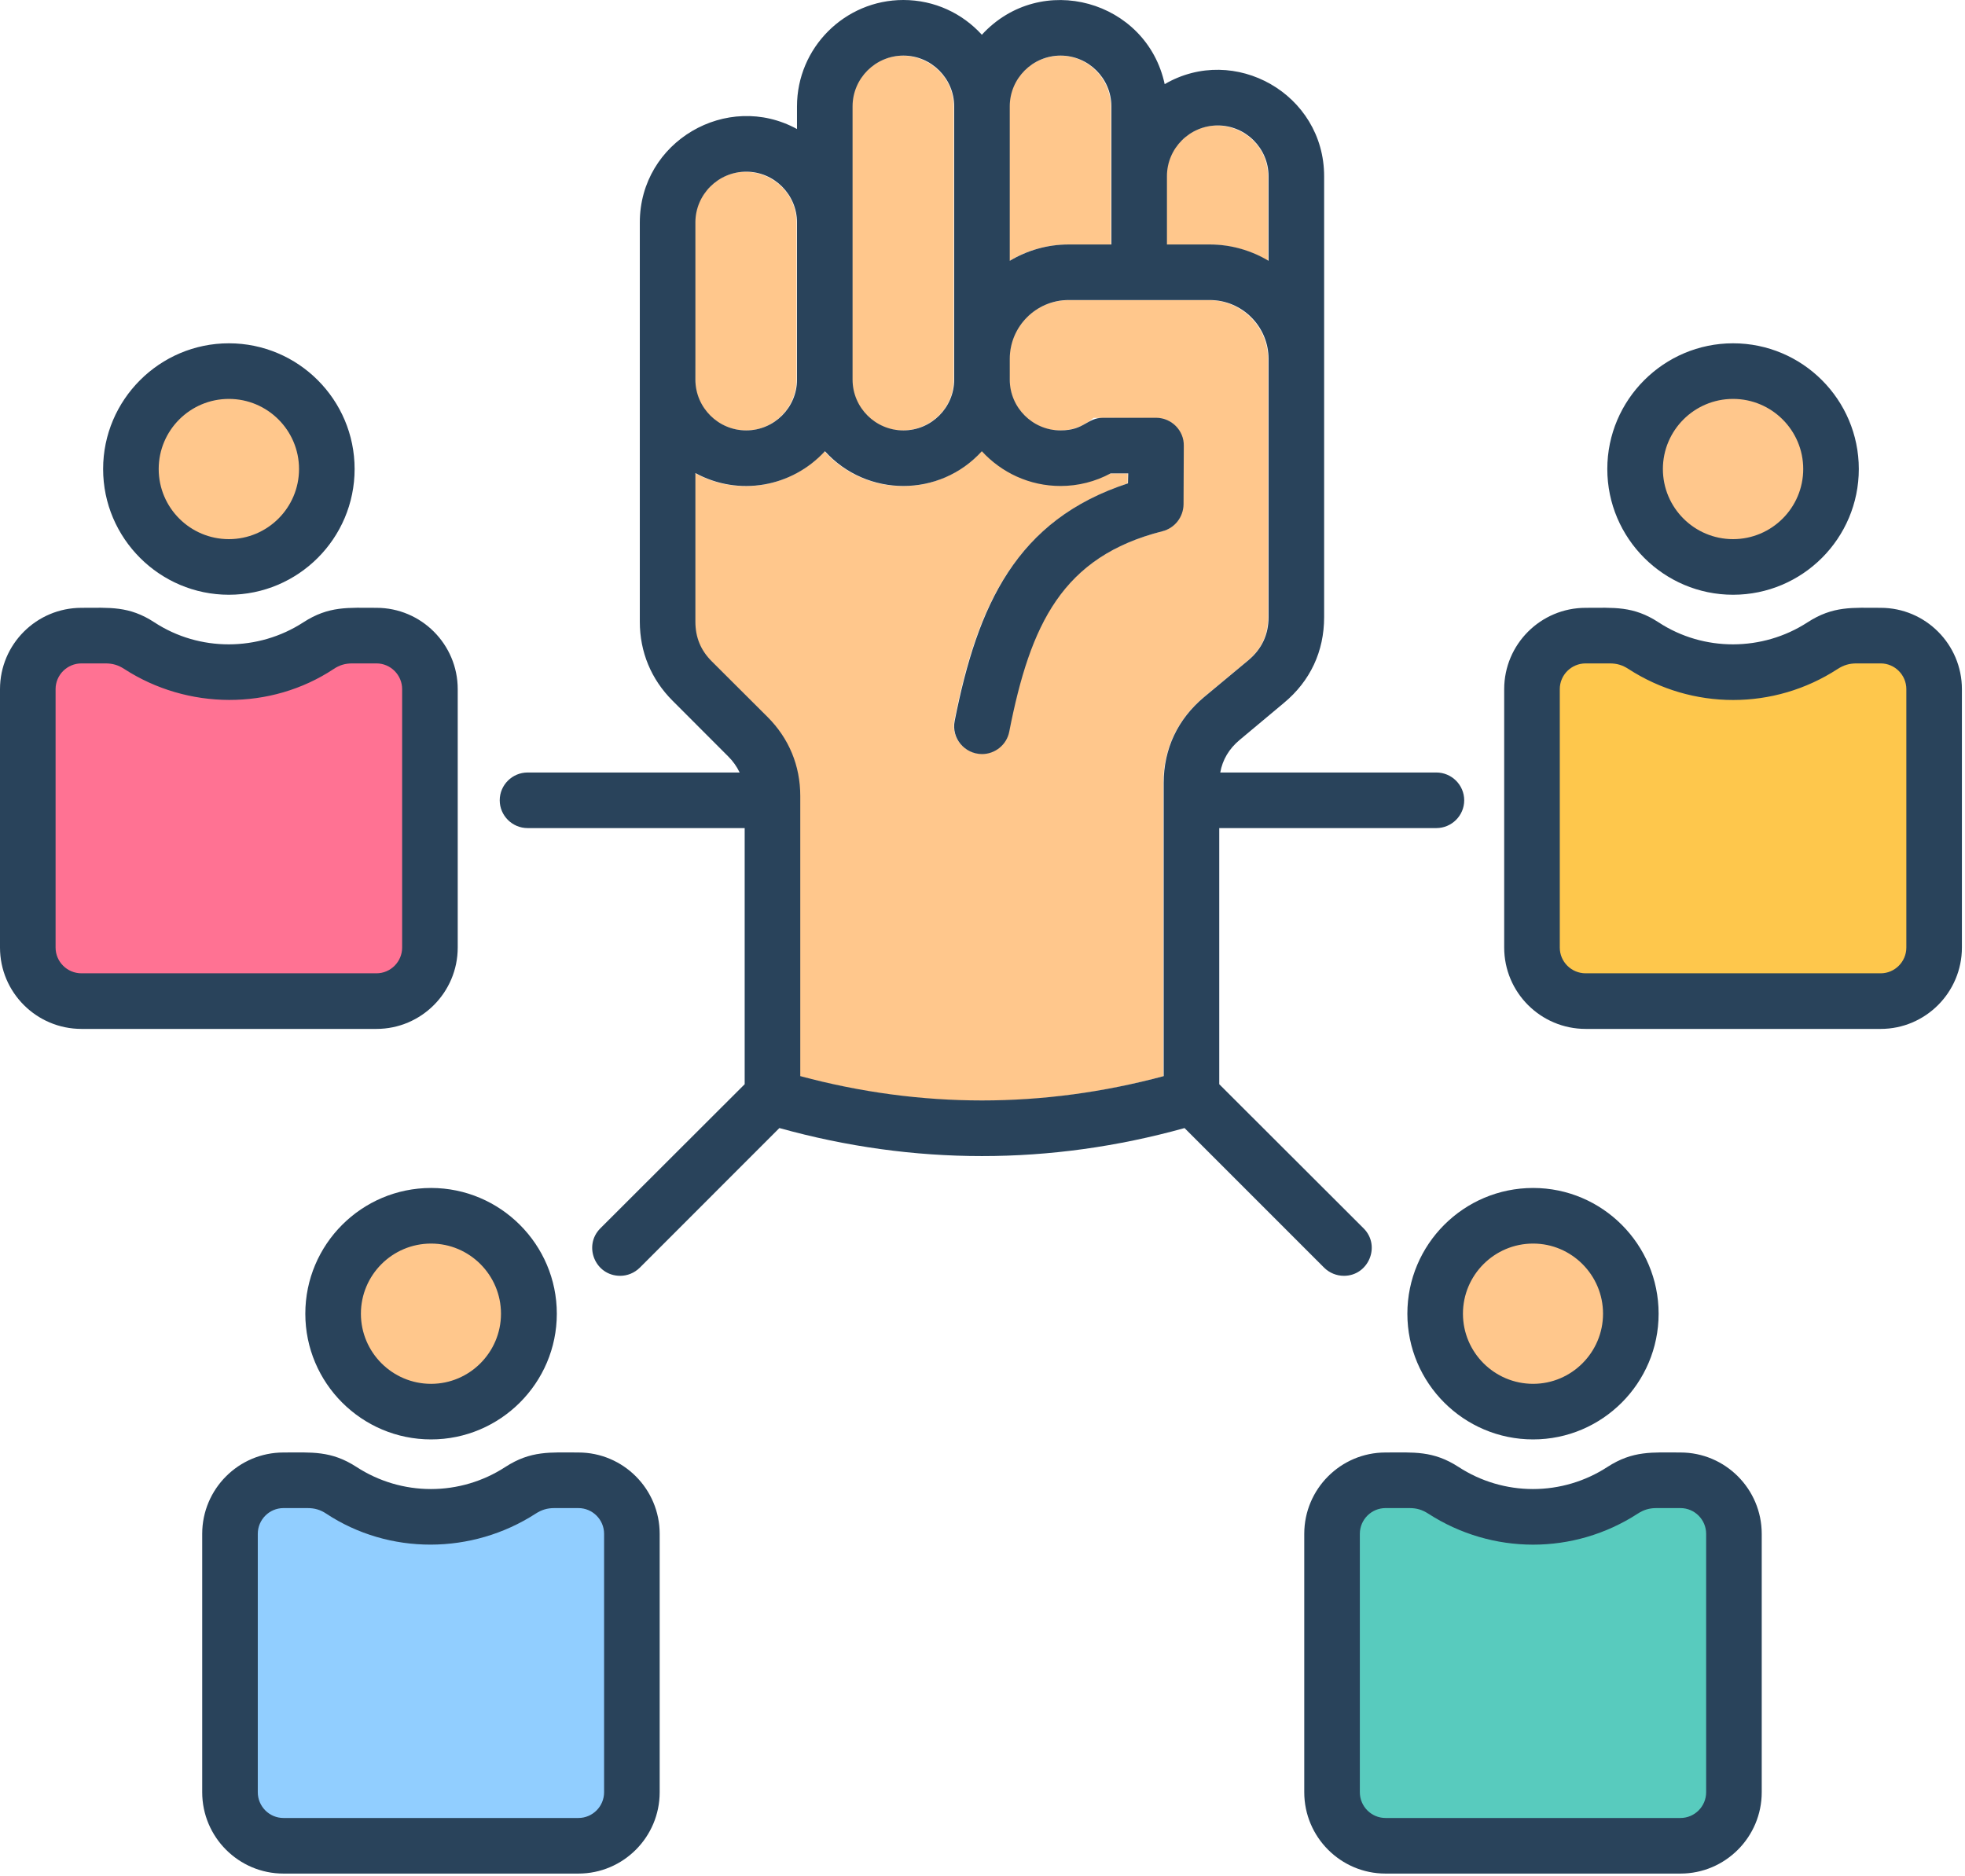 <svg width="465" height="444" viewBox="0 0 465 444" fill="none" xmlns="http://www.w3.org/2000/svg">
<path fill-rule="evenodd" clip-rule="evenodd" d="M276.031 57.886H286.138C291.225 57.886 295.993 59.304 300.068 61.762V41.735C300.068 31.218 287.214 25.605 279.566 33.252C277.385 35.433 276.031 38.437 276.031 41.735V57.886ZM188.488 89.872V52.678C188.488 42.162 175.633 36.548 167.986 44.196C165.805 46.377 164.451 49.38 164.451 52.678C164.451 53.966 164.26 89.57 164.593 91.705C166.076 101.235 177.89 105.416 184.953 98.354C187.185 96.122 188.488 93.1 188.488 89.872ZM205.18 98.355C212.827 106.002 225.681 100.386 225.681 89.872V25.204C225.681 14.688 212.827 9.074 205.18 16.722C202.999 18.903 201.645 21.906 201.645 25.204V89.872C201.644 93.1 202.947 96.122 205.18 98.355ZM168.334 156.541C165.655 153.861 164.451 150.947 164.451 147.164V111.979C174.667 117.565 187.274 115.354 195.067 106.807C205.924 118.716 224.759 117.489 234.09 104.554C238.956 109.198 245.542 112.06 252.768 112.06H266.867L266.849 114.432C240.026 123.212 230.999 144.162 225.81 170.653C225.511 172.35 225.889 174.097 226.864 175.517C227.839 176.937 229.333 177.918 231.023 178.248C232.714 178.579 234.467 178.232 235.905 177.282C237.343 176.333 238.35 174.857 238.711 173.173C243.397 149.249 250.286 132.01 274.96 125.753L274.957 125.739C276.371 125.385 277.626 124.57 278.524 123.423C279.423 122.277 279.914 120.863 279.921 119.406L280.018 106.11C280.211 102.33 277.802 99.414 274.332 98.959L258.758 98.903C258.697 98.903 255.784 101.891 250.86 101.891C247.561 101.891 244.558 100.536 242.377 98.355C238.319 94.297 238.843 90.242 238.843 85.12C238.843 77.27 245.109 71.043 252.77 71.043H286.14C293.789 71.043 300.07 77.324 300.07 84.972V146.09C300.07 150.28 298.516 153.632 295.322 156.294L284.802 165.059C278.609 170.22 275.274 177.373 275.274 185.337V254.721C246.518 262.465 218.008 262.463 189.248 254.718V188.395C189.248 181.288 186.583 174.789 181.51 169.717L168.334 156.541ZM262.874 57.886H252.767C247.857 57.882 243.04 59.222 238.838 61.762V25.204C238.838 14.688 251.691 9.074 259.339 16.722C261.52 18.903 262.875 21.906 262.875 25.204V57.886H262.874Z" fill="#FFC78C"/>
<path fill-rule="evenodd" clip-rule="evenodd" d="M66.967 350.359C72.335 350.359 76.152 349.795 80.676 352.738C93.539 361.104 110.196 361.104 123.058 352.738C127.583 349.795 131.4 350.359 136.767 350.359C143.738 350.359 149.441 356.062 149.441 363.033V424.184C149.441 431.155 143.737 436.858 136.767 436.858H66.967C59.996 436.858 54.293 431.154 54.293 424.184V363.033C54.292 356.061 59.996 350.359 66.967 350.359Z" fill="#91CEFF"/>
<path d="M110.852 332.35C122.678 327.456 128.298 313.901 123.404 302.074C118.51 290.248 104.956 284.628 93.129 289.522C81.302 294.415 75.682 307.97 80.576 319.797C85.47 331.624 99.025 337.244 110.852 332.35Z" fill="#FFC78C"/>
<path fill-rule="evenodd" clip-rule="evenodd" d="M397.552 350.359C392.184 350.359 388.367 349.795 383.843 352.738C370.98 361.104 354.323 361.104 341.462 352.738C336.936 349.795 333.119 350.359 327.752 350.359C320.781 350.359 315.078 356.062 315.078 363.033V424.184C315.078 431.155 320.781 436.858 327.752 436.858H397.553C404.525 436.858 410.227 431.154 410.227 424.184V363.033C410.226 356.061 404.524 350.359 397.552 350.359Z" fill="#58CBBE"/>
<path d="M362.652 334.109C375.451 334.109 385.827 323.733 385.827 310.933C385.827 298.134 375.451 287.758 362.652 287.758C349.852 287.758 339.477 298.134 339.477 310.933C339.477 323.733 349.852 334.109 362.652 334.109Z" fill="#FFC78C"/>
<path fill-rule="evenodd" clip-rule="evenodd" d="M19.383 150.454C24.751 150.454 28.568 149.89 33.092 152.833C45.955 161.199 62.612 161.199 75.474 152.833C79.999 149.89 83.816 150.454 89.183 150.454C96.154 150.454 101.857 156.157 101.857 163.129V224.279C101.857 231.25 96.153 236.953 89.183 236.953H19.383C12.412 236.953 6.709 231.249 6.709 224.279V163.129C6.709 156.158 12.413 150.454 19.383 150.454Z" fill="#FF7293"/>
<path d="M54.283 134.204C67.082 134.204 77.458 123.828 77.458 111.029C77.458 98.23 67.082 87.854 54.283 87.854C41.483 87.854 31.107 98.23 31.107 111.029C31.107 123.828 41.483 134.204 54.283 134.204Z" fill="#FFC78C"/>
<path fill-rule="evenodd" clip-rule="evenodd" d="M445.136 150.454C439.768 150.454 435.951 149.89 431.427 152.833C418.564 161.199 401.907 161.199 389.045 152.833C384.52 149.89 380.703 150.454 375.336 150.454C368.365 150.454 362.662 156.157 362.662 163.129V224.279C362.662 231.25 368.365 236.953 375.336 236.953H445.137C452.109 236.953 457.811 231.249 457.811 224.279V163.129C457.81 156.158 452.107 150.454 445.136 150.454Z" fill="#FEC74C"/>
<path d="M410.236 134.204C423.035 134.204 433.411 123.828 433.411 111.029C433.411 98.23 423.035 87.854 410.236 87.854C397.436 87.854 387.061 98.23 387.061 111.029C387.061 123.828 397.436 134.204 410.236 134.204Z" fill="#FFC78C"/>
<path fill-rule="evenodd" clip-rule="evenodd" d="M403.745 424.156C403.745 427.519 401.007 430.251 397.675 430.251H327.864C324.531 430.251 321.794 427.519 321.794 424.156V363.006C321.794 359.643 324.531 356.911 327.864 356.911H333.577C335.243 356.911 336.553 357.304 337.981 358.221C353.108 367.995 372.426 368.031 387.556 358.227C388.985 357.304 390.294 356.911 391.961 356.911H397.675C401.008 356.911 403.745 359.643 403.745 363.006V424.156ZM397.675 343.753C391.014 343.753 386.418 343.254 380.356 347.192C375.121 350.594 369.012 352.404 362.769 352.404C356.526 352.404 350.417 350.594 345.182 347.192C339.12 343.254 334.524 343.753 327.864 343.753C317.271 343.753 308.641 352.388 308.641 363.006V424.156C308.641 434.773 317.27 443.409 327.864 443.409H397.675C408.268 443.409 416.898 434.774 416.898 424.156V363.006C416.897 352.388 408.268 343.753 397.675 343.753ZM13.154 224.248V163.098C13.154 159.741 15.892 157.004 19.284 157.004H24.938C26.663 157.004 27.973 157.396 29.401 158.319C44.339 168.004 64.085 168.181 78.976 158.319C80.345 157.396 81.714 157.004 83.38 157.004H89.093C92.426 157.004 95.163 159.741 95.163 163.098V224.248C95.163 227.611 92.426 230.348 89.093 230.348H19.284C15.892 230.349 13.154 227.611 13.154 224.248ZM108.317 224.248V163.098C108.317 152.487 99.687 143.85 89.093 143.85C82.427 143.85 77.844 143.351 71.774 147.29C61.139 154.194 47.199 154.267 36.542 147.29C30.526 143.352 25.959 143.85 19.283 143.85C8.63 143.85 0 152.486 0 163.098V224.248C0 234.866 8.629 243.506 19.283 243.506H89.093C99.687 243.507 108.317 234.866 108.317 224.248ZM118.554 310.907C118.554 320.054 111.114 327.505 102.009 327.505C92.844 327.505 85.405 320.053 85.405 310.907C85.405 301.753 92.844 294.309 102.009 294.309C111.114 294.308 118.554 301.753 118.554 310.907ZM72.251 310.907C72.251 327.315 85.583 340.658 102.009 340.658C118.375 340.658 131.766 327.315 131.766 310.907C131.766 294.499 118.375 281.149 102.009 281.149C85.583 281.149 72.251 294.499 72.251 310.907ZM362.799 294.308C371.905 294.308 379.344 301.753 379.344 310.906C379.344 320.053 371.905 327.504 362.799 327.504C353.634 327.504 346.195 320.052 346.195 310.906C346.194 301.753 353.633 294.308 362.799 294.308ZM333.042 310.907C333.042 327.315 346.373 340.658 362.799 340.658C379.166 340.658 392.497 327.315 392.497 310.907C392.497 294.499 379.166 281.149 362.799 281.149C346.373 281.149 333.042 294.499 333.042 310.907ZM275.373 185.308V254.683C246.807 262.355 217.942 262.355 189.376 254.677V188.367C189.376 181.207 186.698 174.75 181.639 169.685L168.428 156.508C165.809 153.895 164.559 150.83 164.559 147.134V111.956C174.763 117.534 187.369 115.322 195.208 106.79C205.155 117.757 222.398 117.757 232.345 106.79C236.986 111.842 243.593 115.015 250.972 115.015C255.138 115.015 259.186 113.985 262.816 112.033H266.981L266.922 114.395C240.498 123.024 231.333 143.2 225.917 170.613C225.101 174.717 228.274 178.463 232.404 178.463C235.439 178.463 238.237 176.285 238.832 173.148C243.831 147.67 251.389 131.744 275.076 125.728C277.992 124.989 280.016 122.39 280.075 119.395L280.135 105.499C280.204 101.874 277.221 98.874 273.588 98.874H261.031C257.198 98.874 256.603 101.862 250.973 101.862C244.367 101.862 238.951 96.47 238.951 89.841V84.943C238.951 77.26 245.2 71.01 252.878 71.01H286.265C293.942 71.01 300.192 77.26 300.192 84.943V146.057C300.192 150.182 298.585 153.609 295.43 156.246L284.896 165.012C278.705 170.198 275.373 177.214 275.373 185.308ZM164.558 85.099V89.842C164.558 96.472 169.974 101.863 176.58 101.863C183.185 101.863 188.601 96.471 188.601 89.842V52.652C188.601 46.028 183.185 40.63 176.58 40.63C169.974 40.63 164.558 46.028 164.558 52.652V85.099ZM201.754 52.652V89.843C201.754 96.473 207.17 101.864 213.775 101.864C220.381 101.864 225.797 96.472 225.797 89.843V25.174C225.797 18.55 220.381 13.158 213.775 13.158C207.17 13.158 201.754 18.551 201.754 25.174V52.652ZM238.95 25.174C238.95 18.55 244.366 13.158 250.972 13.158C257.578 13.158 262.994 18.551 262.994 25.174V57.859H252.877C247.818 57.859 243.057 59.269 238.95 61.722V25.174ZM276.146 41.706C276.146 35.076 281.562 29.691 288.168 29.691C294.774 29.691 300.19 35.077 300.19 41.706V61.721C296.083 59.269 291.322 57.858 286.263 57.858H276.146V41.706ZM318.044 301.938C323.822 301.938 326.836 294.864 322.687 290.707L288.525 256.594V195.979H339.886C343.516 195.979 346.492 193.033 346.492 189.403C346.492 185.767 343.516 182.821 339.886 182.821H288.764C289.299 179.798 290.847 177.209 293.346 175.12L303.821 166.36C310.069 161.177 313.343 154.159 313.343 146.059V41.706C313.343 22.245 292.143 10.286 275.612 19.913C271.355 0.093 246.34 -6.991 232.345 8.225C227.762 3.177 221.155 0 213.776 0C199.909 0 188.602 11.296 188.602 25.174V30.537C172.059 21.493 151.406 33.457 151.406 52.652V147.137C151.406 154.296 154.083 160.754 159.142 165.818L172.294 178.989C173.425 180.096 174.351 181.394 175.032 182.822H124.861C121.231 182.822 118.256 185.768 118.256 189.404C118.256 193.034 121.231 195.98 124.861 195.98H176.222V256.595L142.062 290.708C137.951 294.826 140.843 301.939 146.764 301.939C148.43 301.939 150.097 301.296 151.406 300.011L184.436 266.968C216.235 275.817 248.515 275.81 280.313 266.974L313.343 300.011C314.592 301.251 316.284 301.944 318.044 301.938ZM142.953 424.156C142.953 427.519 140.216 430.251 136.883 430.251H67.074C63.741 430.251 61.004 427.519 61.004 424.156V363.006C61.004 359.643 63.741 356.911 67.074 356.911H72.787C74.453 356.911 75.822 357.304 77.191 358.221C92.073 368.044 111.687 367.965 126.766 358.221C128.195 357.304 129.503 356.911 131.17 356.911H136.883C140.216 356.911 142.953 359.643 142.953 363.006V424.156ZM136.883 343.753C130.223 343.753 125.626 343.254 119.564 347.192C114.33 350.594 108.221 352.404 101.978 352.404C95.735 352.404 89.627 350.594 84.392 347.192C78.33 343.254 73.734 343.753 67.073 343.753C56.48 343.753 47.849 352.388 47.849 363.006V424.156C47.849 434.773 56.479 443.409 67.073 443.409H136.883C147.476 443.409 156.107 434.774 156.107 424.156V363.006C156.107 352.388 147.477 343.753 136.883 343.753ZM451.118 224.248C451.118 227.611 448.38 230.348 445.048 230.348H375.238C371.845 230.348 369.108 227.611 369.108 224.248V163.098C369.108 159.741 371.845 157.004 375.238 157.004H380.892C382.618 157.004 383.927 157.396 385.356 158.319C400.457 168.109 419.821 168.116 434.871 158.319C436.3 157.396 437.669 157.004 439.335 157.004H445.049C448.382 157.004 451.119 159.741 451.119 163.098V224.248H451.118ZM445.047 143.85C438.381 143.85 433.797 143.351 427.728 147.29C417.093 154.194 403.152 154.267 392.495 147.29C386.479 143.352 381.912 143.85 375.236 143.85C364.583 143.85 355.953 152.486 355.953 163.098V224.248C355.953 234.866 364.582 243.506 375.236 243.506H445.046C455.639 243.506 464.268 234.865 464.268 224.248V163.098C464.27 152.487 455.641 143.85 445.047 143.85ZM410.112 94.407C419.277 94.407 426.716 101.852 426.716 110.999C426.716 120.152 419.277 127.597 410.112 127.597C400.947 127.597 393.508 120.151 393.508 110.999C393.508 101.852 400.947 94.407 410.112 94.407ZM410.112 140.756C426.538 140.756 439.869 127.407 439.869 110.999C439.869 94.597 426.538 81.247 410.112 81.247C393.745 81.247 380.355 94.596 380.355 110.999C380.356 127.407 393.746 140.756 410.112 140.756ZM54.159 94.407C63.324 94.407 70.763 101.852 70.763 110.999C70.763 120.152 63.324 127.597 54.159 127.597C44.995 127.597 37.554 120.151 37.554 110.999C37.554 101.852 44.993 94.407 54.159 94.407ZM54.159 140.756C70.585 140.756 83.916 127.407 83.916 110.999C83.916 94.597 70.584 81.247 54.159 81.247C37.793 81.247 24.402 94.596 24.402 110.999C24.402 127.407 37.793 140.756 54.159 140.756Z" fill="#29435B"/>
</svg>
